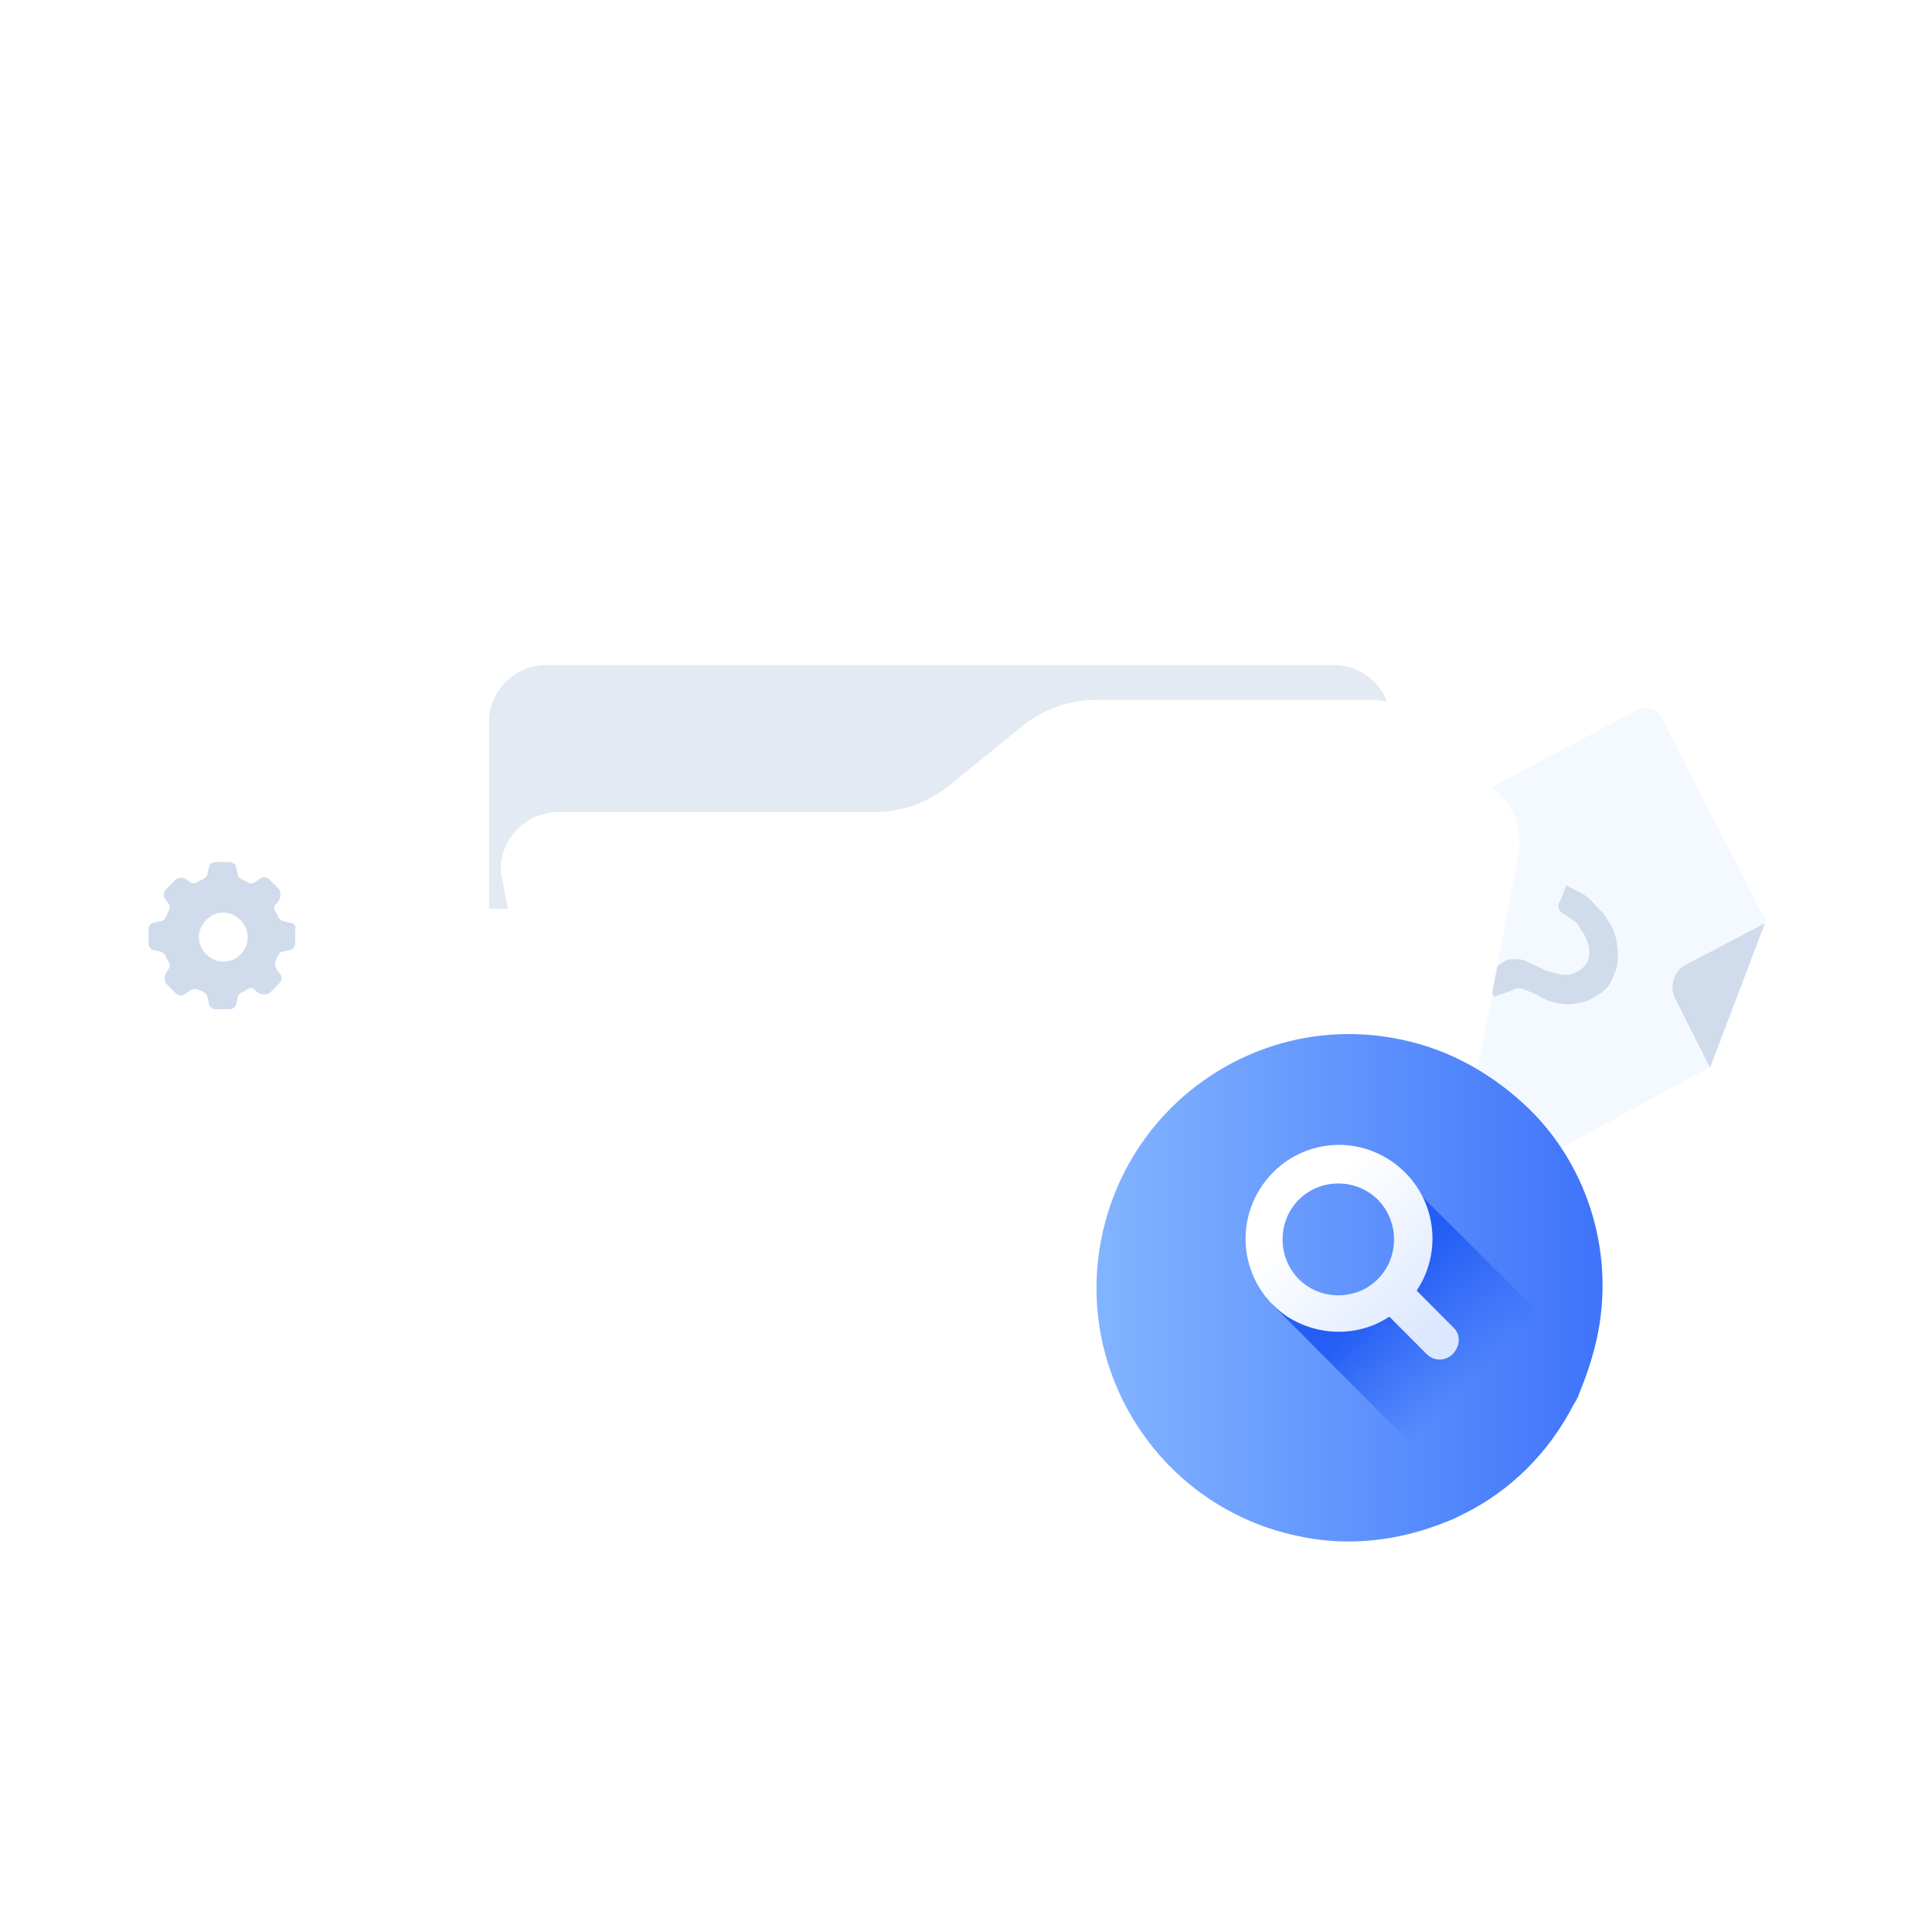 <svg width="240" height="240" viewBox="0 0 240 240" fill="none" xmlns="http://www.w3.org/2000/svg">
<mask id="mask0_1221_15106" style="mask-type:alpha" maskUnits="userSpaceOnUse" x="0" y="0" width="240" height="240">
<rect width="240" height="240" fill="#D9D9D9"/>
</mask>
<g mask="url(#mask0_1221_15106)">
<g filter="url(#filter0_d_1221_15106)">
<path d="M67.715 71.628H165.772C169.522 71.628 172.737 74.675 172.737 78.619V140.644C172.737 144.408 169.701 147.635 165.772 147.635H67.715C63.965 147.635 60.749 144.588 60.749 140.644V78.619C60.749 74.855 63.965 71.628 67.715 71.628Z" fill="#E3EAF4"/>
</g>
<path d="M212.605 132.432L176.992 151.851C175.84 152.474 174.211 152.078 173.741 150.807L155.905 116.054C155.306 114.908 155.73 113.266 157.005 112.771L203.23 88.26C204.384 87.638 206.013 88.033 206.483 89.304L219.41 114.509L212.605 132.432Z" fill="#F4F9FF"/>
<path d="M219.219 114.708L209.244 119.93C207.962 120.677 207.409 122.444 208 123.842L212.42 132.619" fill="#D0DBEC"/>
<path d="M194.581 109.984C195.078 110.242 195.575 110.5 196.071 110.758C196.568 111.016 197.065 111.273 197.555 111.784C198.045 112.295 198.412 112.678 198.902 113.189C199.392 113.7 199.753 114.337 200.113 114.973C200.595 115.737 200.819 116.751 200.922 117.638C201.023 118.525 201.001 119.284 200.85 120.168C200.579 120.925 200.305 121.682 199.909 122.311C199.384 123.065 198.616 123.564 197.975 123.937C197.335 124.311 196.572 124.557 195.686 124.675C195.053 124.795 194.297 124.788 193.671 124.655C193.045 124.523 192.418 124.39 191.922 124.132L190.431 123.358C190.057 123.228 189.56 122.971 189.185 122.841C188.811 122.711 188.307 122.706 188.048 122.956L185.631 123.819L184.319 121.148L186.758 119.527C187.146 119.151 187.65 119.156 188.153 119.161C188.657 119.166 189.161 119.171 189.658 119.428C190.155 119.686 190.652 119.944 191.026 120.074C191.523 120.332 192.02 120.59 192.645 120.722C193.143 120.98 193.647 120.985 194.273 121.117C194.777 121.122 195.41 121.002 196.051 120.628C196.691 120.255 197.339 119.628 197.359 118.869C197.496 118.491 197.381 118.11 197.394 117.604C197.28 117.223 197.162 116.842 196.926 116.334C196.687 115.825 196.32 115.442 195.961 114.806C195.715 114.55 195.348 114.167 194.974 114.037C194.728 113.782 194.354 113.652 194.231 113.524C194.11 113.396 193.856 113.394 193.741 113.013C193.497 112.758 193.51 112.252 193.77 112.001L194.581 109.984ZM177.597 122.73C177.978 122.607 178.237 122.356 178.612 122.486C178.993 122.363 179.368 122.493 179.62 122.496C180.369 122.756 180.858 123.267 181.096 123.776C181.211 124.156 181.327 124.537 181.32 124.79C181.313 125.043 181.299 125.549 181.292 125.802C181.149 126.433 180.501 127.06 179.99 127.308C179.609 127.431 179.227 127.554 178.976 127.551C178.724 127.549 178.22 127.544 177.968 127.542C177.219 127.282 176.729 126.771 176.491 126.262C176.376 125.881 176.26 125.501 176.267 125.248C176.152 124.867 176.289 124.488 176.296 124.235C176.432 123.857 176.691 123.606 176.698 123.353C176.957 123.103 177.338 122.98 177.597 122.73Z" fill="#D0DBEC"/>
<path d="M35.953 114.616L35.239 114.437C34.881 114.437 34.703 114.078 34.524 113.899C34.524 113.72 34.346 113.361 34.167 113.182C33.988 112.824 33.989 112.465 34.346 112.286L34.703 111.748C34.881 111.39 34.881 110.852 34.703 110.493L33.453 109.238C33.095 108.88 32.56 108.88 32.202 109.238L31.666 109.597C31.309 109.776 30.952 109.776 30.773 109.597C30.595 109.418 30.237 109.417 30.059 109.238C29.702 109.059 29.523 108.88 29.523 108.521L29.344 107.804C29.344 107.446 28.987 107.087 28.451 107.087H26.844C26.308 107.087 25.951 107.446 25.951 107.804L25.772 108.521C25.772 108.88 25.415 109.059 25.236 109.238C25.058 109.238 24.701 109.418 24.522 109.597C24.165 109.776 23.808 109.776 23.629 109.597L23.093 109.238C22.736 108.88 22.2 109.059 21.843 109.238L20.593 110.493C20.236 110.852 20.236 111.39 20.593 111.748L20.95 112.286C21.129 112.644 21.129 112.824 20.95 113.182C20.771 113.361 20.771 113.72 20.593 113.899C20.414 114.257 20.235 114.437 19.878 114.437L19.164 114.616C18.807 114.616 18.449 114.974 18.449 115.512V117.126C18.449 117.664 18.807 118.023 19.164 118.023L19.878 118.201C20.235 118.201 20.414 118.56 20.593 118.739C20.593 118.919 20.771 119.277 20.95 119.456C21.129 119.815 21.129 120.173 20.95 120.352L20.593 120.89C20.414 121.248 20.414 121.787 20.593 122.145L21.843 123.4C22.2 123.759 22.736 123.759 23.093 123.4L23.629 123.041C23.808 122.862 24.165 122.862 24.522 122.862C24.701 123.041 25.058 123.042 25.236 123.221C25.594 123.4 25.772 123.579 25.772 123.938L25.951 124.655C25.951 125.013 26.308 125.372 26.844 125.372H28.451C28.987 125.372 29.344 125.013 29.344 124.655L29.523 123.938C29.523 123.579 29.88 123.4 30.059 123.221C30.237 123.221 30.595 123.041 30.773 122.862C31.131 122.683 31.488 122.683 31.666 123.041L32.202 123.4C32.56 123.58 33.095 123.58 33.453 123.4L34.703 122.145C35.06 121.787 35.06 121.248 34.703 120.89L34.346 120.352C34.167 119.994 34.167 119.635 34.167 119.456C34.346 119.277 34.346 118.919 34.524 118.739C34.703 118.381 34.881 118.201 35.239 118.201L35.953 118.023C36.31 118.023 36.668 117.664 36.668 117.126V115.512C36.846 114.974 36.489 114.616 35.953 114.616ZM27.737 119.456C26.13 119.456 24.701 118.022 24.701 116.408C24.701 114.795 26.13 113.362 27.737 113.362C29.345 113.362 30.773 114.795 30.773 116.408C30.773 118.022 29.523 119.456 27.737 119.456Z" fill="#D0DBEC"/>
<g filter="url(#filter1_d_1221_15106)">
<path d="M170.675 91.94H136.114C132.823 91.94 129.532 93.127 126.988 95.203L117.862 102.618C115.318 104.694 112.027 105.88 108.736 105.88H69.388C65.498 105.88 62.206 108.994 62.206 112.998C62.206 113.294 62.207 113.74 62.356 114.036L69.537 151.998C70.136 155.557 73.128 158.226 76.719 158.226H160.501C164.092 158.226 167.084 155.705 167.682 152.146L177.706 100.245C178.305 96.389 175.761 92.682 171.722 92.089C171.423 91.941 170.974 91.94 170.675 91.94Z" fill="white"/>
</g>
<g filter="url(#filter2_d_1221_15106)">
<path d="M180.269 85.038H139.01C135.081 85.038 131.151 86.472 128.115 88.982L117.22 97.945C114.183 100.455 110.254 101.889 106.325 101.889H59.351C54.707 101.889 50.777 105.653 50.777 110.493C50.777 110.852 50.778 111.39 50.956 111.748L59.529 157.639C60.243 161.941 63.816 165.168 68.102 165.168H168.123C172.41 165.168 175.982 162.12 176.697 157.818L188.663 95.077C189.378 90.416 186.342 85.934 181.519 85.217C181.162 85.038 180.626 85.038 180.269 85.038Z" fill="white"/>
</g>
<g filter="url(#filter3_d_1221_15106)">
<path d="M198.333 161.422C197.797 163.752 197.084 165.903 196.19 168.054C196.012 168.592 195.832 168.951 195.476 169.489C192.439 175.404 187.617 180.244 181.723 183.113C181.008 183.47 180.294 183.829 179.758 184.008C174.043 186.339 167.613 187.236 161.183 185.801C144.215 182.216 133.32 165.545 136.892 148.515C140.464 131.485 157.075 120.55 174.043 124.135C180.116 125.39 185.474 128.438 189.939 132.74C197.441 140.089 200.656 151.025 198.333 161.422Z" fill="url(#paint0_linear_1221_15106)"/>
</g>
<path d="M196.164 168.036C195.986 168.574 195.808 168.932 195.63 169.47C192.594 175.386 187.77 180.226 181.876 183.095C181.162 183.452 180.448 183.811 179.912 183.99L157.943 161.942L163.301 162.12L169.017 162.299L173.125 159.431C173.125 159.431 176.34 153.874 176.161 153.516C175.982 153.157 172.41 147.601 172.41 147.601L176.34 148.317L196.164 168.036Z" fill="url(#paint1_linear_1221_15106)"/>
<path d="M180.626 164.988L175.983 160.327C179.555 154.949 178.126 147.779 172.768 144.194C167.409 140.608 160.265 142.043 156.693 147.421C153.121 152.799 154.55 159.969 159.908 163.555C163.837 166.064 168.838 166.064 172.589 163.555L177.233 168.216C178.126 169.112 179.555 169.112 180.448 168.216C181.341 167.319 181.519 165.885 180.626 164.988ZM161.336 158.894C158.657 156.205 158.657 151.723 161.336 149.034C164.016 146.345 168.481 146.345 171.16 149.034C173.839 151.723 173.839 156.205 171.16 158.894C168.481 161.583 164.016 161.583 161.336 158.894Z" fill="url(#paint2_linear_1221_15106)"/>
</g>
<defs>
<filter id="filter0_d_1221_15106" x="38.749" y="60.628" width="155.988" height="120.007" filterUnits="userSpaceOnUse" color-interpolation-filters="sRGB">
<feFlood flood-opacity="0" result="BackgroundImageFix"/>
<feColorMatrix in="SourceAlpha" type="matrix" values="0 0 0 0 0 0 0 0 0 0 0 0 0 0 0 0 0 0 127 0" result="hardAlpha"/>
<feOffset dy="11"/>
<feGaussianBlur stdDeviation="11"/>
<feColorMatrix type="matrix" values="0 0 0 0 0.398 0 0 0 0 0.477 0 0 0 0 0.575 0 0 0 0.18 0"/>
<feBlend mode="normal" in2="BackgroundImageFix" result="effect1_dropShadow_1221_15106"/>
<feBlend mode="normal" in="SourceGraphic" in2="effect1_dropShadow_1221_15106" result="shape"/>
</filter>
<filter id="filter1_d_1221_15106" x="57.206" y="81.94" width="125.587" height="76.286" filterUnits="userSpaceOnUse" color-interpolation-filters="sRGB">
<feFlood flood-opacity="0" result="BackgroundImageFix"/>
<feColorMatrix in="SourceAlpha" type="matrix" values="0 0 0 0 0 0 0 0 0 0 0 0 0 0 0 0 0 0 127 0" result="hardAlpha"/>
<feOffset dy="-5"/>
<feGaussianBlur stdDeviation="2.5"/>
<feColorMatrix type="matrix" values="0 0 0 0 0.398 0 0 0 0 0.477 0 0 0 0 0.575 0 0 0 0.18 0"/>
<feBlend mode="normal" in2="BackgroundImageFix" result="effect1_dropShadow_1221_15106"/>
<feBlend mode="normal" in="SourceGraphic" in2="effect1_dropShadow_1221_15106" result="shape"/>
</filter>
<filter id="filter2_d_1221_15106" x="28.777" y="74.038" width="181.99" height="124.13" filterUnits="userSpaceOnUse" color-interpolation-filters="sRGB">
<feFlood flood-opacity="0" result="BackgroundImageFix"/>
<feColorMatrix in="SourceAlpha" type="matrix" values="0 0 0 0 0 0 0 0 0 0 0 0 0 0 0 0 0 0 127 0" result="hardAlpha"/>
<feOffset dy="11"/>
<feGaussianBlur stdDeviation="11"/>
<feColorMatrix type="matrix" values="0 0 0 0 0.6 0 0 0 0 0.67 0 0 0 0 0.787 0 0 0 0.18 0"/>
<feBlend mode="normal" in2="BackgroundImageFix" result="effect1_dropShadow_1221_15106"/>
<feBlend mode="normal" in="SourceGraphic" in2="effect1_dropShadow_1221_15106" result="shape"/>
</filter>
<filter id="filter3_d_1221_15106" x="128.214" y="120.455" width="78.862" height="79.037" filterUnits="userSpaceOnUse" color-interpolation-filters="sRGB">
<feFlood flood-opacity="0" result="BackgroundImageFix"/>
<feColorMatrix in="SourceAlpha" type="matrix" values="0 0 0 0 0 0 0 0 0 0 0 0 0 0 0 0 0 0 127 0" result="hardAlpha"/>
<feOffset dy="5"/>
<feGaussianBlur stdDeviation="4"/>
<feColorMatrix type="matrix" values="0 0 0 0 0.6 0 0 0 0 0.67 0 0 0 0 0.787 0 0 0 0.43 0"/>
<feBlend mode="normal" in2="BackgroundImageFix" result="effect1_dropShadow_1221_15106"/>
<feBlend mode="normal" in="SourceGraphic" in2="effect1_dropShadow_1221_15106" result="shape"/>
</filter>
<linearGradient id="paint0_linear_1221_15106" x1="137.376" y1="155.231" x2="199.318" y2="155.231" gradientUnits="userSpaceOnUse">
<stop stop-color="#82B3FF"/>
<stop offset="1" stop-color="#3E73FB"/>
</linearGradient>
<linearGradient id="paint1_linear_1221_15106" x1="172.34" y1="160.326" x2="183.313" y2="171.259" gradientUnits="userSpaceOnUse">
<stop stop-color="#245EF4"/>
<stop offset="1" stop-color="#245EF4" stop-opacity="0"/>
</linearGradient>
<linearGradient id="paint2_linear_1221_15106" x1="177.809" y1="165.477" x2="162.294" y2="150.018" gradientUnits="userSpaceOnUse">
<stop offset="0.011" stop-color="#DCE8FF"/>
<stop offset="1" stop-color="white"/>
</linearGradient>
</defs>
</svg>
